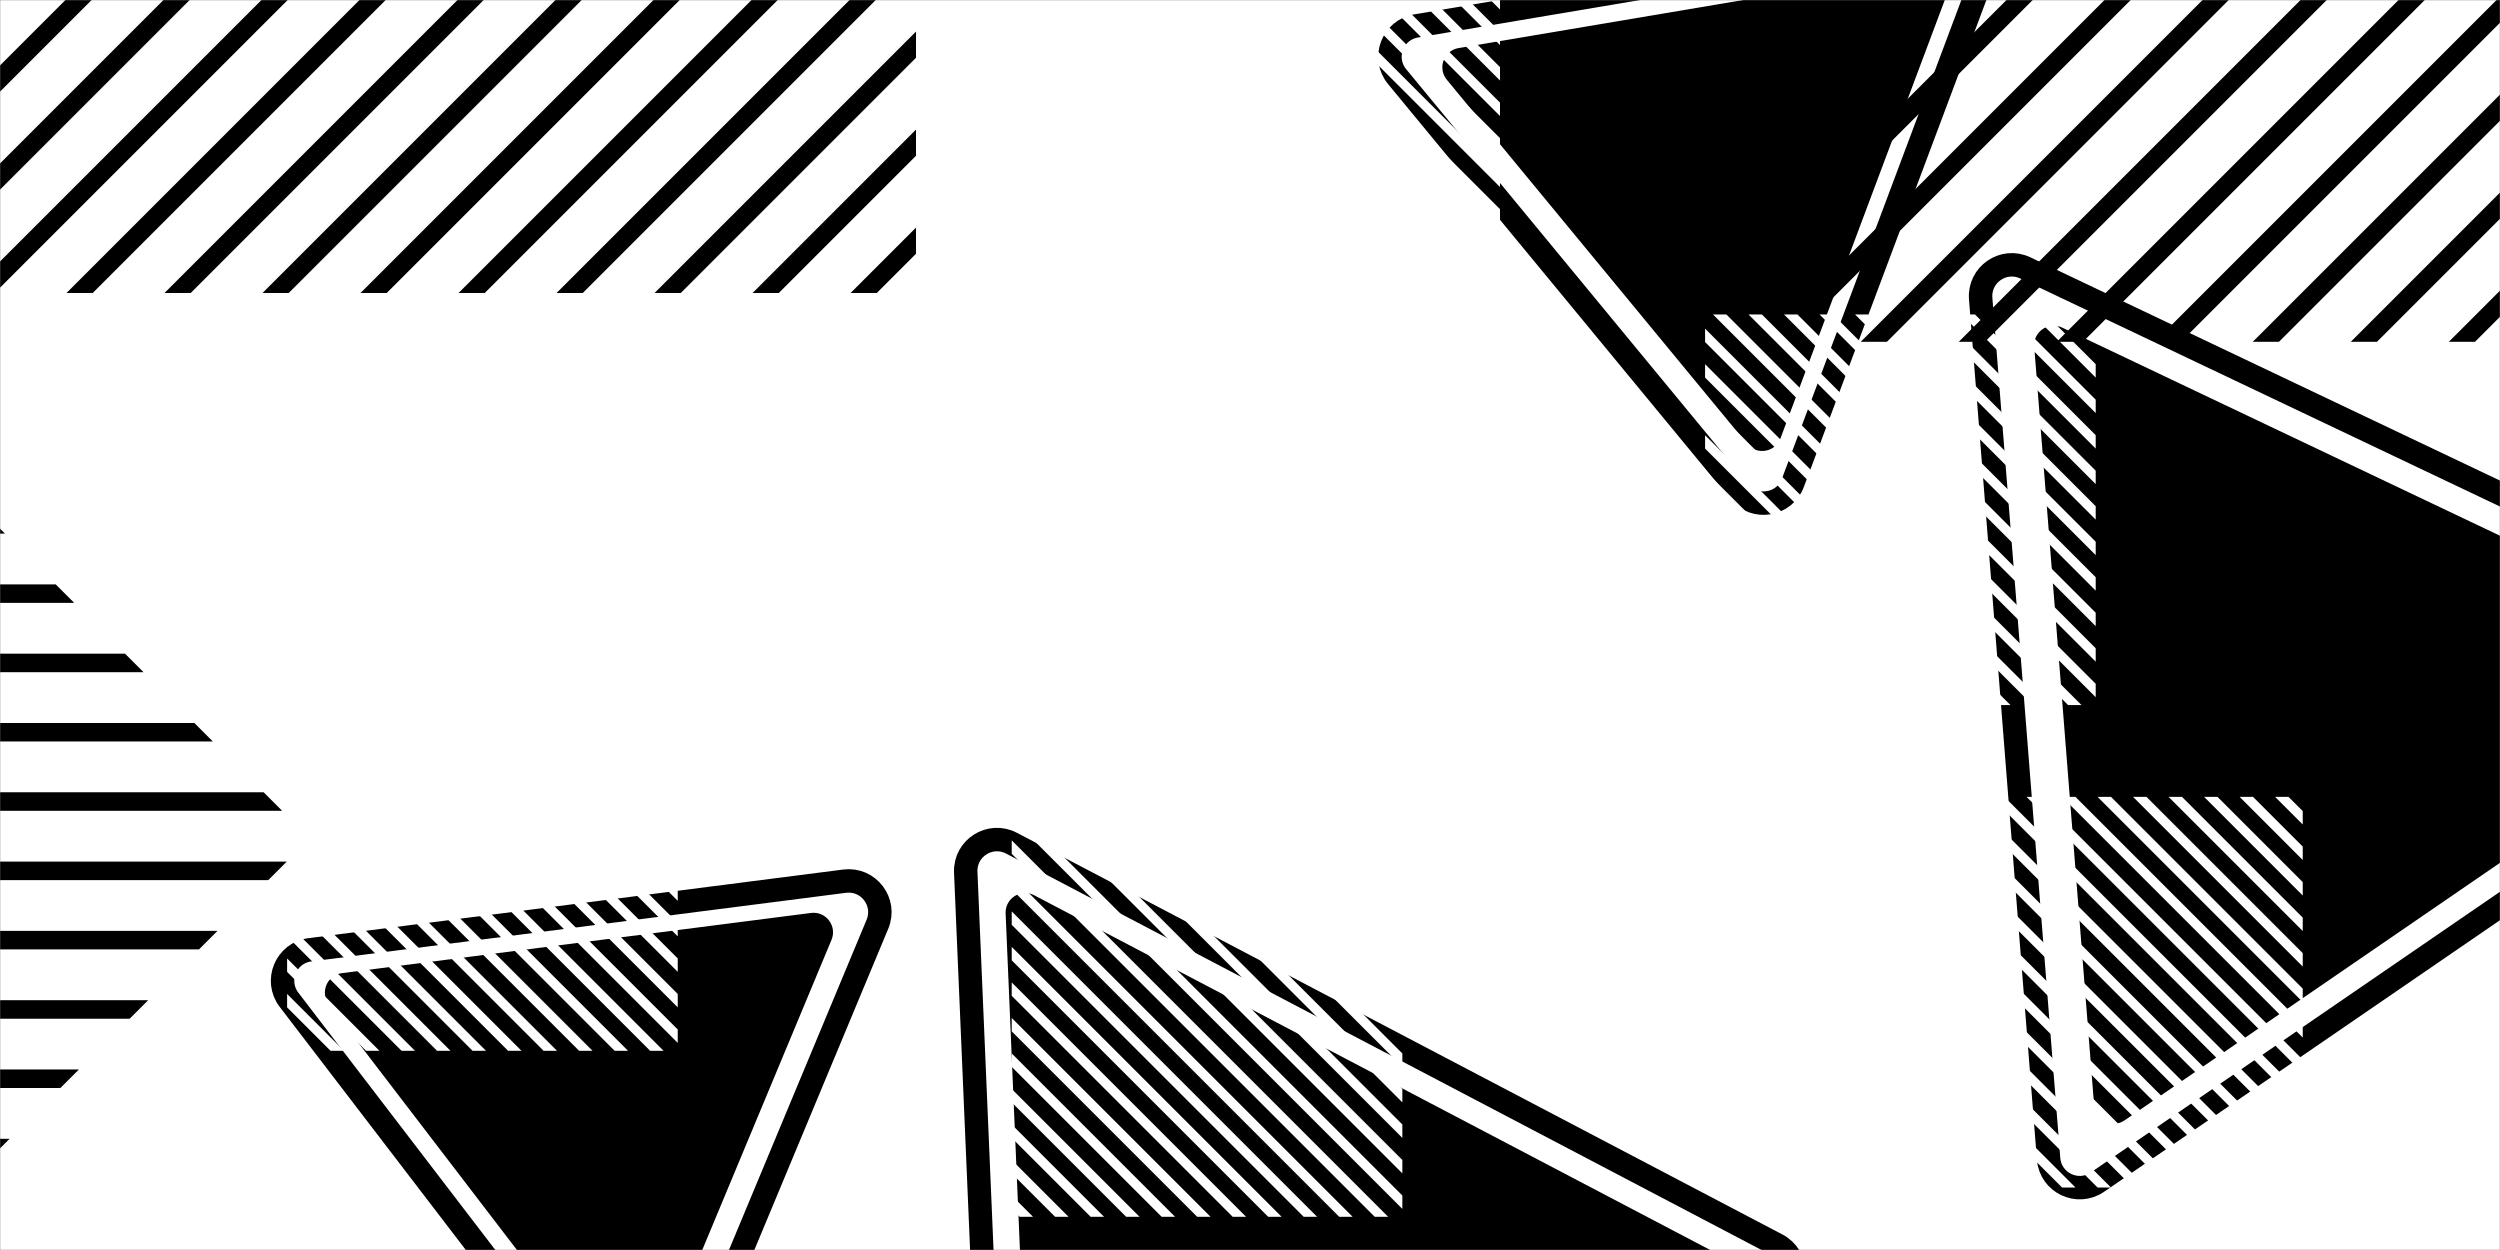 <svg width="1280" height="640" viewBox="0 0 1280 640" fill="none" xmlns="http://www.w3.org/2000/svg">
<rect x="0" y="0" width="1280" height="640" fill="#808080" stroke="none"/>
<mask id="mask0_8_2" style="mask-type:alpha" maskUnits="userSpaceOnUse" x="0" y="0" width="1280" height="640">
<rect width="1280" height="640" fill="#F7F7F7"/>
</mask>
<g mask="url(#mask0_8_2)">
<rect width="1280" height="640" fill="white"/>
<path d="M909.851 637.389L517.878 431.707C506.958 425.976 493.934 434.234 494.458 446.555L513.281 888.814C513.805 901.112 527.438 908.237 537.834 901.647L910.984 665.069C921.379 658.478 920.751 643.107 909.851 637.389Z" stroke="black" stroke-width="12"/>
<path d="M515.378 467.639C515.065 460.323 522.799 455.42 529.283 458.822L875.117 640.293C881.589 643.689 881.962 652.816 875.789 656.729L546.564 865.458L546.563 865.459C540.391 869.373 532.295 865.141 531.984 857.839L515.378 467.639Z" fill="black" stroke="black"/>
<path d="M432.442 451.159L158.65 486.294C146.417 487.863 140.485 502.098 147.982 511.889L315.782 731.069C323.265 740.843 338.52 738.86 343.255 727.498L449.247 473.184C453.983 461.823 444.651 449.593 432.442 451.159Z" stroke="black" stroke-width="12"/>
<path d="M415.295 467.927C422.544 466.997 428.085 474.258 425.274 481.004L332.305 704.071C329.493 710.817 320.436 711.995 315.993 706.192L168.809 513.942C164.358 508.128 167.88 499.676 175.143 498.744L415.295 467.927Z" fill="black" stroke="black"/>
<path d="M528.909 623H522.041L518 618.959V612.091L528.909 623ZM547.091 623H540.223L518 600.776V593.909L547.091 623ZM565.272 623H558.404L518 582.595V575.728L565.272 623ZM583.454 623H576.587L518 564.413V557.545L583.454 623ZM601.637 623H594.769L518 546.231V539.363L601.637 623ZM619.818 623H612.95L518 528.05V521.181L619.818 623ZM638 623H631.133L518 509.867V503L638 623ZM656.182 623H649.314L518 491.686V484.818L656.182 623ZM674.364 623H667.496L518 473.504V466.636L674.364 623ZM692.546 623H685.677L518 455.322V448.454L692.546 623ZM710.727 623H703.858L518 437.141V430.272L710.727 623ZM718 612.091V618.959L522.041 423H528.909L718 612.091ZM718 593.909V600.777L540.223 423H547.091L718 593.909ZM718 575.728V582.595L558.405 423H565.272L718 575.728ZM718 557.545V564.413L576.587 423H583.455L718 557.545ZM718 539.364V546.231L594.768 423H601.636L718 539.364ZM718 521.181V528.05L612.949 423H619.819L718 521.181ZM718 503V509.867L631.132 423H638L718 503ZM718 484.818V491.686L649.313 423H656.182L718 484.818ZM718 466.636V473.504L667.495 423H674.363L718 466.636ZM718 448.454V455.322L685.678 423H692.545L718 448.454ZM718 430.272V437.141L703.859 423H710.728L718 430.272Z" fill="white"/>
<path d="M157.909 538H151.041L147 533.959V527.091L157.909 538ZM176.091 538H169.223L147 515.776V508.909L176.091 538ZM194.272 538H187.404L147 497.595V490.728L194.272 538ZM212.454 538H205.587L147 479.413V472.545L212.454 538ZM230.637 538H223.769L147 461.231V454.363L230.637 538ZM248.818 538H241.95L147 443.05V436.181L248.818 538ZM267 538H260.133L147 424.867V418L267 538ZM285.182 538H278.314L147 406.686V399.818L285.182 538ZM303.364 538H296.496L147 388.504V381.636L303.364 538ZM321.546 538H314.677L147 370.322V363.454L321.546 538ZM339.727 538H332.858L147 352.141V345.272L339.727 538ZM347 527.091V533.959L151.041 338H157.909L347 527.091ZM347 508.909V515.777L169.223 338H176.091L347 508.909ZM347 490.728V497.595L187.405 338H194.272L347 490.728ZM347 472.545V479.413L205.587 338H212.455L347 472.545ZM347 454.364V461.231L223.768 338H230.636L347 454.364ZM347 436.181V443.05L241.949 338H248.819L347 436.181ZM347 418V424.867L260.132 338H267L347 418ZM347 399.818V406.686L278.313 338H285.182L347 399.818ZM347 381.636V388.504L296.495 338H303.363L347 381.636ZM347 363.454V370.322L314.678 338H321.545L347 363.454ZM347 345.272V352.141L332.859 338H339.728L347 345.272Z" fill="white"/>
<path d="M1073.88 605.254L1438.9 354.844C1449.07 347.867 1447.86 332.494 1436.72 327.199L1036.93 137.155C1025.81 131.87 1013.14 140.593 1014.11 152.864L1048.88 593.32C1049.84 605.59 1063.73 612.218 1073.88 605.254Z" stroke="black" stroke-width="12"/>
<path d="M1408.3 335.84C1414.92 338.983 1415.64 348.112 1409.6 352.254L1087.54 573.189C1081.52 577.324 1073.27 573.388 1072.7 566.102L1042.02 177.494L1042.02 177.493C1041.45 170.207 1048.97 165.028 1055.57 168.165L1408.3 335.84Z" fill="black" stroke="black"/>
<path d="M917.949 247.23L1014.84 -11.244C1019.17 -22.791 1009.36 -34.689 997.199 -32.637L725.007 13.28C712.869 15.328 707.493 29.741 715.325 39.237L890.624 251.794C898.455 261.29 913.629 258.756 917.949 247.23Z" stroke="black" stroke-width="12"/>
<path d="M911.139 224.234C908.573 231.078 899.564 232.583 894.915 226.945L741.154 40.505C736.504 34.866 739.696 26.309 746.903 25.093L985.651 -15.183C992.871 -16.401 998.697 -9.337 996.127 -2.481L911.139 224.234Z" fill="black" stroke="black"/>
<path d="M578.909 118H572.041L568 113.959V107.091L578.909 118ZM597.091 118H590.223L568 95.776V88.909L597.091 118ZM615.272 118H608.404L568 77.595V70.728L615.272 118ZM633.454 118H626.587L568 59.413V52.545L633.454 118ZM651.637 118H644.769L568 41.231V34.363L651.637 118ZM669.818 118H662.95L568 23.05V16.181L669.818 118ZM688 118H681.133L568 4.867V-2L688 118ZM706.182 118H699.314L568 -13.315V-20.182L706.182 118ZM724.364 118H717.496L568 -31.496V-38.364L724.364 118ZM742.546 118H735.677L568 -49.678V-56.546L742.546 118ZM760.727 118H753.858L568 -67.859V-74.728L760.727 118ZM768 107.091V113.959L572.041 -82H578.909L768 107.091ZM768 88.909V95.777L590.223 -82H597.091L768 88.909ZM768 70.728V77.595L608.405 -82H615.272L768 70.728ZM768 52.545V59.413L626.587 -82H633.455L768 52.545ZM768 34.364V41.231L644.768 -82H651.636L768 34.364ZM768 16.181V23.05L662.949 -82H669.819L768 16.181ZM768 -2V4.867L681.132 -82H688L768 -2ZM768 -20.182V-13.315L699.313 -82H706.182L768 -20.182ZM768 -38.364V-31.496L717.495 -82H724.363L768 -38.364ZM768 -56.546V-49.678L735.678 -82H742.545L768 -56.546ZM768 -74.728V-67.859L753.859 -82H760.728L768 -74.728Z" fill="white"/>
<path d="M989.909 608H983.041L979 603.959V597.091L989.909 608ZM1008.09 608H1001.22L979 585.776V578.909L1008.09 608ZM1026.27 608H1019.4L979 567.595V560.728L1026.27 608ZM1044.45 608H1037.59L979 549.413V542.545L1044.45 608ZM1062.64 608H1055.77L979 531.231V524.363L1062.64 608ZM1080.82 608H1073.95L979 513.05V506.181L1080.82 608ZM1099 608H1092.13L979 494.867V488L1099 608ZM1117.18 608H1110.31L979 476.686V469.818L1117.18 608ZM1135.36 608H1128.5L979 458.504V451.636L1135.36 608ZM1153.55 608H1146.68L979 440.322V433.454L1153.55 608ZM1171.73 608H1164.86L979 422.141V415.272L1171.73 608ZM1179 597.091V603.959L983.041 408H989.909L1179 597.091ZM1179 578.909V585.777L1001.22 408H1008.09L1179 578.909ZM1179 560.728V567.595L1019.41 408H1026.27L1179 560.728ZM1179 542.545V549.413L1037.59 408H1044.46L1179 542.545ZM1179 524.364V531.231L1055.77 408H1062.64L1179 524.364ZM1179 506.181V513.05L1073.95 408H1080.82L1179 506.181ZM1179 488V494.867L1092.13 408H1099L1179 488ZM1179 469.818V476.686L1110.31 408H1117.18L1179 469.818ZM1179 451.636V458.504L1128.5 408H1135.36L1179 451.636ZM1179 433.454V440.322L1146.68 408H1153.54L1179 433.454ZM1179 415.272V422.141L1164.86 408H1171.73L1179 415.272Z" fill="white"/>
<path d="M883.909 361H877.041L873 356.959V350.091L883.909 361ZM902.091 361H895.223L873 338.776V331.909L902.091 361ZM920.272 361H913.404L873 320.595V313.728L920.272 361ZM938.454 361H931.587L873 302.413V295.545L938.454 361ZM956.637 361H949.769L873 284.231V277.363L956.637 361ZM974.818 361H967.95L873 266.05V259.181L974.818 361ZM993 361H986.133L873 247.867V241L993 361ZM1011.18 361H1004.31L873 229.686V222.818L1011.18 361ZM1029.36 361H1022.5L873 211.504V204.636L1029.36 361ZM1047.55 361H1040.68L873 193.322V186.454L1047.55 361ZM1065.73 361H1058.86L873 175.141V168.272L1065.73 361ZM1073 350.091V356.959L877.041 161H883.909L1073 350.091ZM1073 331.909V338.777L895.223 161H902.091L1073 331.909ZM1073 313.728V320.595L913.405 161H920.272L1073 313.728ZM1073 295.545V302.413L931.587 161H938.455L1073 295.545ZM1073 277.364V284.231L949.768 161H956.636L1073 277.364ZM1073 259.181V266.05L967.949 161H974.819L1073 259.181ZM1073 241V247.867L986.132 161H993L1073 241ZM1073 222.818V229.686L1004.31 161H1011.18L1073 222.818ZM1073 204.636V211.504L1022.5 161H1029.36L1073 204.636ZM1073 186.454V193.322L1040.68 161H1047.54L1073 186.454ZM1073 168.272V175.141L1058.86 161H1065.73L1073 168.272Z" fill="white"/>
<path d="M936 -346.89V-360.304L952.696 -377H966.11L936 -346.89ZM936 -296.708V-310.12L1002.88 -377H1016.29L936 -296.708ZM936 -246.527V-259.938L1053.06 -377H1066.47L936 -246.527ZM936 -196.346V-209.758L1103.24 -377H1116.65L936 -196.346ZM936 -146.164V-159.576L1153.42 -377H1166.84L936 -146.164ZM936 -95.981V-109.395L1203.61 -377H1217.02L936 -95.981ZM936 -45.8V-59.212L1253.79 -377H1267.2L936 -45.8ZM936 4.382V-9.03L1303.97 -377H1317.38L936 4.382ZM936 54.564V41.151L1354.15 -377H1367.56L936 54.564ZM936 104.745V91.334L1404.33 -377H1417.75L936 104.745ZM936 154.927V141.515L1454.51 -377H1467.93L936 154.927ZM966.108 175H952.697L1488 -360.303V-346.892L966.108 175ZM1016.29 175H1002.88L1488 -310.122V-296.709L1016.29 175ZM1066.47 175H1053.06L1488 -259.939V-246.527L1066.47 175ZM1116.65 175H1103.24L1488 -209.758V-196.346L1116.65 175ZM1166.83 175H1153.42L1488 -159.576V-146.165L1166.83 175ZM1217.02 175H1203.6L1488 -109.396V-95.981L1217.02 175ZM1267.2 175H1253.79L1488 -59.211V-45.799L1267.2 175ZM1317.38 175H1303.97L1488 -9.029V4.383L1317.38 175ZM1367.56 175H1354.15L1488 41.152V54.563L1367.56 175ZM1417.75 175H1404.33L1488 91.333V104.745L1417.75 175ZM1467.93 175H1454.52L1488 141.515V154.928L1467.93 175Z" fill="black"/>
<path d="M-252.968 60.291L-243.483 50.806H-219.871L-210.386 60.291H-252.968ZM-288.452 95.775L-278.968 86.291H-184.386L-174.902 95.775H-288.452ZM-323.935 131.258L-314.452 121.775H-148.902L-139.419 131.258H-323.935ZM-359.419 166.742L-349.935 157.258H-113.419L-103.935 166.742H-359.419ZM-394.903 202.226L-385.419 192.742L-77.935 192.743L-68.451 202.226H-394.903ZM-430.387 237.71L-420.903 228.226L-42.452 228.226L-32.966 237.711L-430.387 237.71ZM-465.871 273.194L-456.387 263.71L-6.966 263.711L2.517 273.195L-465.871 273.194ZM-501.355 308.678L-491.871 299.194L28.517 299.195L38.001 308.678L-501.355 308.678ZM-536.839 344.162L-527.355 334.678L64.001 334.678L73.485 344.162L-536.839 344.162ZM-572.322 379.645L-562.839 370.162L99.485 370.162L108.968 379.645L-572.322 379.645ZM-607.806 415.129L-598.322 405.645L134.968 405.645L144.453 415.13L-607.806 415.129ZM-600.71 450.613L-610.193 441.13L146.839 441.13L137.356 450.613L-600.71 450.613ZM-565.225 486.098L-574.71 476.613L111.356 476.613L101.871 486.097L-565.225 486.098ZM-529.742 521.581L-539.225 512.098L75.871 512.097L66.388 521.581L-529.742 521.581ZM-494.258 557.065L-503.742 547.581L40.388 547.581L30.904 557.065L-494.258 557.065ZM-458.775 592.548L-468.258 583.065L4.904 583.065L-4.579 592.548L-458.775 592.548ZM-423.289 628.034L-432.775 618.548L-30.579 618.548L-40.065 628.034L-423.289 628.034ZM-387.805 663.517L-397.289 654.034L-66.065 654.034L-75.549 663.517L-387.805 663.517ZM-352.322 699.001L-361.806 689.517H-101.549L-111.033 699.001H-352.322ZM-316.838 734.485L-326.322 725.001H-137.033L-146.516 734.484L-316.838 734.485ZM-281.354 769.969L-290.838 760.485L-172.516 760.484L-181.999 769.968L-281.354 769.969ZM-245.87 805.453L-255.354 795.969L-207.999 795.968L-217.484 805.453H-245.87Z" fill="black"/>
<path d="M-83 -371.89V-385.304L-66.304 -402H-52.89L-83 -371.89ZM-83 -321.708V-335.12L-16.12 -402H-2.708L-83 -321.708ZM-83 -271.527V-284.938L34.062 -402H47.473L-83 -271.527ZM-83 -221.346V-234.758L84.242 -402H97.654L-83 -221.346ZM-83 -171.164V-184.576L134.425 -402H147.836L-83 -171.164ZM-83 -120.981V-134.395L184.605 -402H198.02L-83 -120.981ZM-83 -70.8V-84.212L234.789 -402H248.201L-83 -70.8ZM-83 -20.618V-34.03L284.971 -402H298.382L-83 -20.618ZM-83 29.564V16.151L335.151 -402H348.564L-83 29.564ZM-83 79.745V66.334L385.334 -402H398.745L-83 79.745ZM-83 129.927V116.515L435.515 -402H448.928L-83 129.927ZM-52.892 150H-66.303L469 -385.303V-371.892L-52.892 150ZM-2.708 150H-16.122L469 -335.122V-321.709L-2.708 150ZM47.473 150H34.062L469 -284.939V-271.527L47.473 150ZM97.654 150H84.242L469 -234.758V-221.346L97.654 150ZM147.835 150H134.424L469 -184.576V-171.165L147.835 150ZM198.02 150H184.605L469 -134.396V-120.98L198.02 150ZM248.201 150H234.789L469 -84.211V-70.799L248.201 150ZM298.383 150H284.971L469 -34.029V-20.617L298.383 150ZM348.564 150H335.152L469 16.152V29.564L348.564 150ZM398.746 150H385.334L469 66.333V79.745L398.746 150ZM448.928 150H435.516L469 116.515V129.928L448.928 150Z" fill="black"/>
</g>
</svg>
